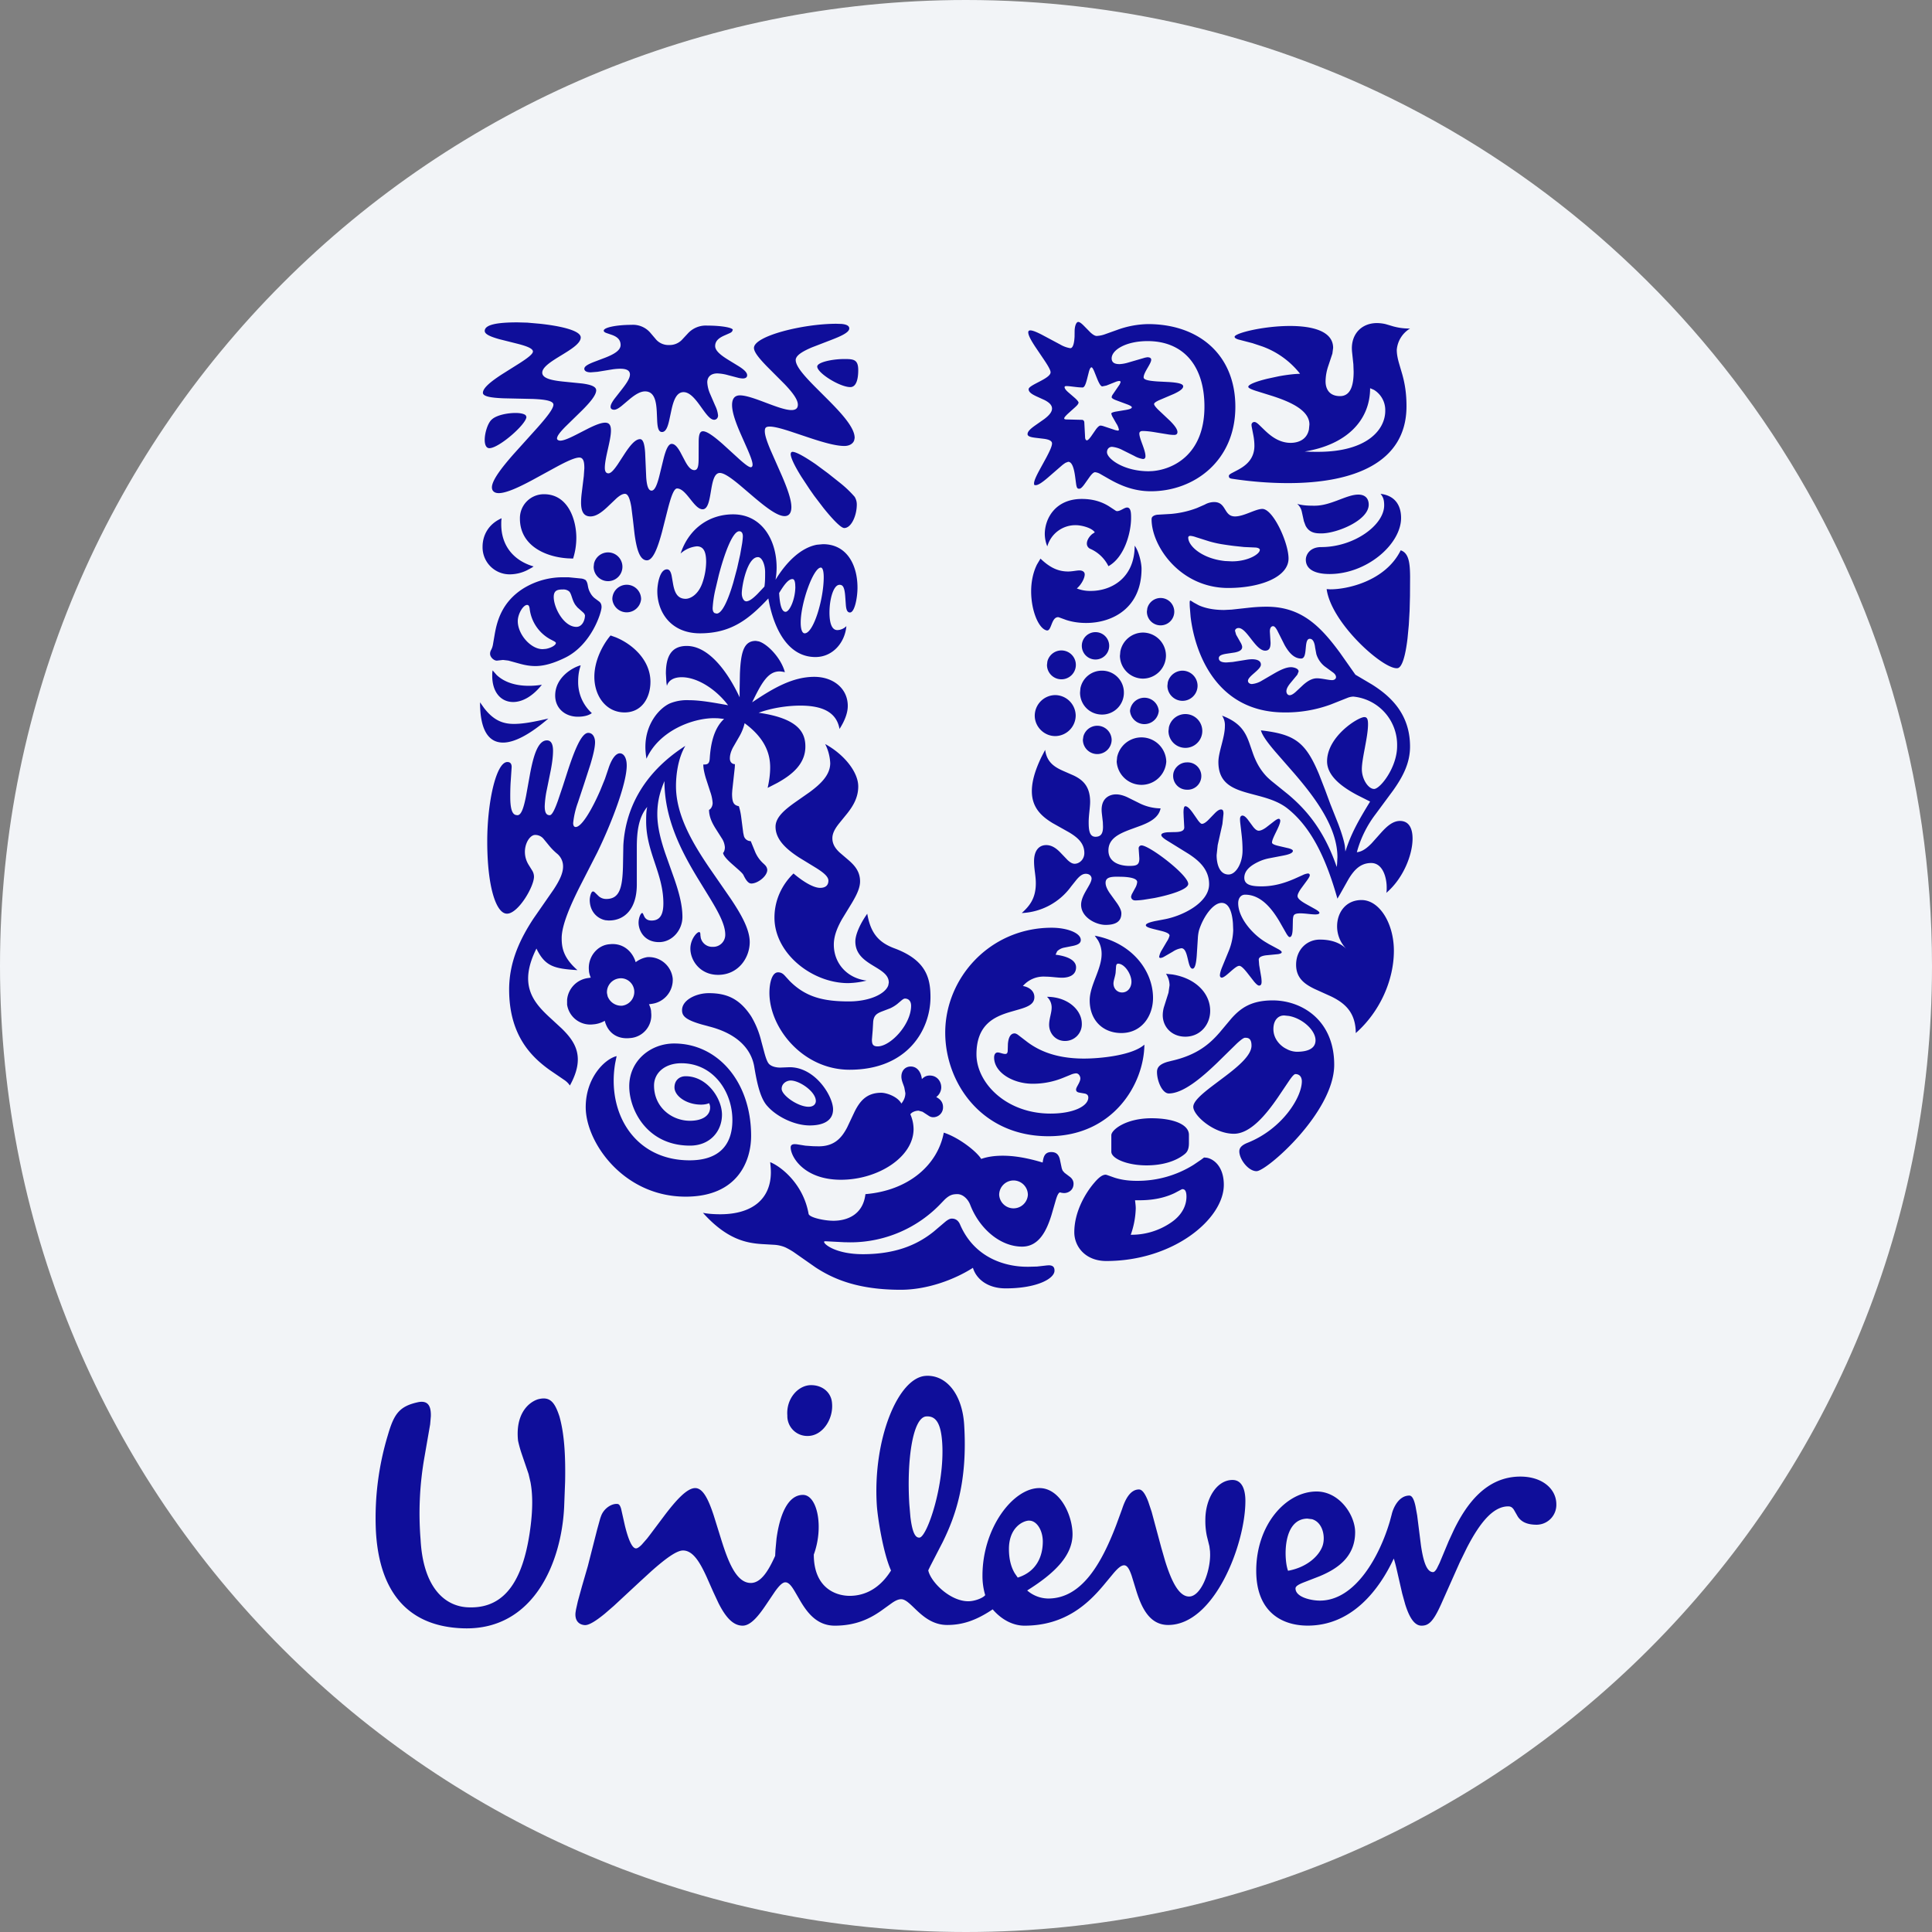 <svg width="36" height="36" xmlns="http://www.w3.org/2000/svg"><rect width="100%" height="100%" fill="#808080" stroke="none"/><g fill="none"><path d="M18 0c2.837 0 5.52.656 7.907 1.825C31.884 4.753 36 10.895 36 18c0 9.942-8.058 18-18 18-9.94 0-18-8.057-18-18C0 8.06 8.06 0 18 0z" fill="#F2F4F7"/><path d="M24.72 10.977c.087.637 1.052 1.494 1.313 1.474.093 0 .156-.236.194-.554l.024-.252.015-.268.007-.269.002-.363c-.002-.253-.023-.44-.175-.491-.286.578-1.005.73-1.316.727l-.064-.004zm.054-.281c.696 0 1.333-.556 1.333-1.045 0-.228-.107-.415-.382-.449.047.06.067.107.067.214 0 .369-.562.778-1.172.778-.222 0-.288.153-.288.234 0 .187.18.268.442.268zm-.148-.757c-.093 0-.227 0-.3-.147l-.03-.08-.039-.178a.264.264 0 0 0-.086-.145c.114.034.234.034.328.034.302 0 .59-.207.81-.207.148 0 .195.093.195.187 0 .295-.596.536-.878.536zM9.642 15.19c.076 0 .12-.155.161-.362l.073-.405c.061-.323.143-.627.315-.627.087 0 .114.087.114.194 0 .105-.017.227-.04.351l-.075.37a1.85 1.85 0 0 0-.04.311c0 .127.034.168.094.168.043 0 .095-.11.152-.27l.091-.27.098-.304c.118-.356.248-.69.376-.69.087 0 .127.087.127.174 0 .096-.036.247-.088.418l-.116.358-.116.35a1.594 1.594 0 0 0-.088.38c0 .04.013.074.047.074.116 0 .312-.346.457-.68l.088-.216.064-.189c.06-.187.14-.288.214-.288.067 0 .128.074.128.228 0 .329-.277 1.062-.549 1.62l-.333.651c-.173.346-.33.708-.33.945 0 .18.033.368.294.596-.429-.027-.603-.067-.764-.402-.328.654-.078.978.222 1.26l.246.227c.261.254.446.538.155 1.065a.384.384 0 0 0-.11-.107l-.265-.181c-.332-.238-.757-.638-.757-1.5 0-.535.22-.966.453-1.322l.376-.542c.105-.16.176-.3.176-.428a.306.306 0 0 0-.12-.247 1.12 1.12 0 0 1-.146-.15l-.095-.116a.2.2 0 0 0-.161-.076c-.127 0-.281.295-.12.556l.07.113a.22.22 0 0 1 .03.108c0 .188-.295.69-.503.69-.207 0-.368-.516-.368-1.346 0-.737.167-1.48.375-1.48.06 0 .08.04.08.093l-.02.3a4.64 4.64 0 0 0-.006.256c0 .28.058.332.113.34l.02.002zm10.262-6.585c.076 0 .109.133.128.265l.02.15c.013.08.026.087.06.087.026 0 .058-.034.092-.08l.105-.148c.035-.046.068-.08.097-.08a.25.25 0 0 1 .103.037l.154.088c.18.102.44.23.781.23.811 0 1.575-.57 1.575-1.574 0-.972-.684-1.541-1.628-1.541a1.76 1.76 0 0 0-.579.11l-.213.076a.54.54 0 0 1-.16.035c-.035.002-.077-.026-.12-.065l-.125-.127c-.04-.04-.076-.069-.103-.069-.033 0-.067.067-.067.18l-.001.094c-.005.095-.022.215-.08.215a.548.548 0 0 1-.19-.07l-.347-.185c-.138-.07-.246-.11-.246-.04 0 .058.059.16.132.271l.152.225c.073.108.132.203.132.248 0 .12-.409.234-.409.315 0 .055.061.093.138.13l.16.073c.076.04.138.088.138.158s-.065.135-.145.196l-.167.117c-.08.057-.144.11-.144.163 0 .043.064.058.144.068l.167.02c.08.012.145.034.145.086 0 .053-.048.152-.106.262l-.123.225c-.06.11-.106.206-.106.257 0 .033.006.033.033.033.048 0 .131-.06.222-.138l.265-.23a.676.676 0 0 1 .068-.049l.048-.018zm-8.594 9.9a.259.259 0 0 1 .227-.274c.14-.02.268.087.281.227a.26.26 0 0 1-.227.282.27.27 0 0 1-.269-.177l-.012-.058zm-.744.208a.436.436 0 0 0 .482.375.504.504 0 0 0 .221-.067c.054.214.221.348.47.322a.424.424 0 0 0 .394-.476c0-.066-.02-.107-.04-.154l.047-.007a.45.45 0 0 0 .395-.475.448.448 0 0 0-.475-.396.485.485 0 0 0-.215.094c-.06-.2-.234-.362-.482-.335-.234.014-.415.241-.389.489 0 .034.014.087.034.134l-.047.007a.45.45 0 0 0-.394.405v.084zm11.187-5.935c0 .154.127.281.281.281.155 0 .28-.126.281-.281a.283.283 0 0 0-.281-.281.284.284 0 0 0-.274.217l-.007.064zm.02.844a.315.315 0 1 0 .008-.072l-.008.072zm-.965.57a.463.463 0 0 0 .924 0 .463.463 0 0 0-.916-.084l-.008.083zm.248-.945a.269.269 0 0 0 .536 0 .269.269 0 0 0-.536 0zm-.878.536a.268.268 0 0 0 .536 0 .268.268 0 0 0-.527-.06l-.009.06zm.69-1.568a.432.432 0 0 0 .43.43.432.432 0 0 0 .428-.43.431.431 0 0 0-.429-.428.432.432 0 0 0-.421.352l-.007.076zm.503-.824a.255.255 0 1 0 .008-.057l-.008.057zm-1.213.643a.255.255 0 1 0 .51 0 .255.255 0 0 0-.51 0zm-.033.871c0 .228.18.41.409.41a.406.406 0 0 0 .408-.41.406.406 0 0 0-.408-.408.406.406 0 0 0-.402.328l-.007.08zm-.844.43c0 .207.174.381.382.381a.386.386 0 0 0 .381-.382.386.386 0 0 0-.381-.382.386.386 0 0 0-.382.382zm.228-.945c0 .147.12.268.268.268a.269.269 0 1 0-.261-.33l-.007.062zm-.891 9.874a.268.268 0 0 0 .535 0 .269.269 0 0 0-.267-.268.269.269 0 0 0-.268.268zm-7.208-11.1a.269.269 0 0 0 .536 0 .268.268 0 0 0-.536 0zm-.348-.603c0 .148.12.268.268.268a.268.268 0 0 0 0-.536.269.269 0 0 0-.261.206l-.007.062zm.288 6.591c.281 0 .516-.208.516-.67V15.8c0-.261.02-.556.194-.764-.02.088-.02.181-.02.268 0 .576.321.972.321 1.528 0 .207-.06.321-.22.321-.078 0-.113-.035-.133-.07l-.028-.06c-.004-.006-.008-.01-.014-.01-.027 0-.067.087-.067.18 0 .141.1.362.382.362.241 0 .435-.22.435-.469 0-.226-.066-.461-.148-.701l-.172-.485c-.082-.243-.148-.488-.148-.73 0-.28.073-.468.133-.616 0 .711.322 1.32.623 1.816l.216.352c.168.276.294.507.294.693a.224.224 0 0 1-.235.228.219.219 0 0 1-.221-.166l-.007-.049c0-.047-.006-.06-.026-.06-.04 0-.161.134-.161.308 0 .22.18.489.516.489.381 0 .59-.322.59-.61 0-.234-.153-.509-.357-.813l-.399-.577c-.319-.47-.618-.986-.618-1.517 0-.195.033-.51.174-.75-.825.53-1.12 1.226-1.155 1.856l-.007.397c-.011.4-.066.6-.312.6a.21.21 0 0 1-.138-.05l-.078-.076c-.01-.009-.02-.014-.031-.014-.04 0-.06.12-.06.154-.001.217.137.351.293.382l.068.006zm11.609-6.692c.294 0 .516-.134.516-.214 0-.02-.023-.036-.071-.043l-.222-.01-.18-.019a6.16 6.16 0 0 1-.245-.035 2.04 2.04 0 0 1-.223-.051l-.253-.08a.388.388 0 0 0-.1-.023c-.027 0-.04.013-.04.033 0 .159.266.394.687.436l.13.006zm-1.46-.85a.208.208 0 0 1 .085-.02l.239-.014c.133-.012.297-.04.483-.111l.144-.063a.362.362 0 0 1 .173-.047c.235 0 .175.268.39.268.167 0 .381-.14.509-.14.2 0 .488.629.488.924 0 .341-.515.549-1.125.549-.891 0-1.427-.777-1.427-1.28 0-.026.009-.041.021-.052l.02-.014zM11.49 19.679c-.22.053-.576.402-.576.951 0 .656.703 1.668 1.862 1.668.979 0 1.22-.677 1.22-1.132 0-1.011-.624-1.722-1.434-1.722-.442 0-.837.322-.837.797 0 .443.334 1.106 1.132 1.106.375 0 .596-.269.596-.577 0-.3-.275-.716-.677-.716-.12 0-.208.08-.208.208 0 .16.222.321.496.321.067 0 .12-.013.148-.027a.16.16 0 0 1 .02.08c0 .154-.147.248-.375.248-.342 0-.67-.254-.67-.656 0-.241.207-.416.509-.416.596 0 .951.53.951 1.059 0 .476-.261.75-.797.75-1.023 0-1.545-.878-1.387-1.81l.027-.132zm-.67-7.282c-.154.04-.475.228-.475.563 0 .241.187.395.422.395.12 0 .208-.027.261-.067a.78.78 0 0 1-.255-.582c0-.106.012-.181.029-.246l.018-.063zm-1.64.094c-.008.034-.008.067-.008.1 0 .315.168.49.39.49.167 0 .36-.101.535-.322-.08.013-.16.02-.241.02-.213 0-.44-.049-.602-.202l-.075-.086zm-.235.596c0 .51.154.75.429.75.214 0 .502-.154.844-.448-.262.06-.462.1-.643.1-.211 0-.382-.071-.555-.296l-.075-.106zm10.189 10.518.19-.005.185-.021.033-.002c.1 0 .107.06.107.1 0 .149-.328.33-.91.33-.343 0-.55-.181-.61-.383-.336.215-.844.409-1.346.409-.808 0-1.262-.206-1.585-.416l-.416-.291c-.05-.032-.1-.06-.15-.084a.636.636 0 0 0-.203-.047l-.241-.014c-.29-.02-.65-.092-1.09-.582.094.02.22.027.322.027.616 0 .944-.301.944-.783 0-.06-.006-.128-.013-.188.188.073.616.395.716.964.014.067.289.128.463.128.24 0 .55-.101.596-.496.804-.067 1.346-.543 1.46-1.146.288.094.616.355.697.49.113-.04.247-.06.402-.06.214 0 .455.04.743.127.014-.087.027-.195.161-.195.1 0 .138.056.158.127l.036.17a.279.279 0 0 0 .02.052l.034.038.106.08c.035.03.061.07.061.123 0 .128-.107.174-.174.174a.29.29 0 0 1-.08-.013c-.029.01-.052.062-.075.138l-.081.28c-.086.278-.226.593-.548.593-.415 0-.797-.342-.964-.77-.047-.127-.148-.208-.241-.208-.09 0-.146.015-.237.1l-.058.06a2.326 2.326 0 0 1-1.708.738l-.11-.002-.346-.018c-.026 0-.026.007-.026.013 0 .047.228.228.723.228.694 0 1.079-.23 1.317-.419l.224-.19c.044-.034.08-.054.113-.054.028 0 .108 0 .155.107.274.643.87.79 1.246.79zM15.335 10.14c.442 0 .643.382.643.81 0 .188-.053.463-.14.463-.058 0-.072-.069-.078-.156l-.01-.14c-.013-.18-.046-.22-.106-.22-.114 0-.188.268-.188.516 0 .154.027.328.147.328a.245.245 0 0 0 .168-.074c-.027.308-.255.576-.576.576-.59 0-.81-.69-.878-1.092-.354.376-.683.65-1.273.65-.549 0-.796-.402-.796-.784 0-.114.04-.408.18-.408.05 0 .072.05.087.118l.027.156c.025.138.07.275.234.275.08 0 .228-.067.309-.288a1.24 1.24 0 0 0 .073-.395c0-.181-.04-.295-.174-.295a.527.527 0 0 0-.302.134c.161-.482.55-.73.978-.73.53 0 .811.469.811.991 0 .076-.007.153-.02.228.203-.334.474-.598.772-.653l.112-.01zm-1.68-3.993c0-.04-.202-.08-.477-.08a.452.452 0 0 0-.364.15l-.11.118a.318.318 0 0 1-.235.094.309.309 0 0 1-.24-.098l-.103-.121a.426.426 0 0 0-.36-.157c-.269 0-.516.047-.516.108 0 .02.02.033.049.044l.108.037c.078.03.157.076.157.187 0 .104-.133.175-.282.234l-.219.083c-.1.04-.175.078-.175.125s.053.067.12.067l.125-.01.289-.047c.048-.006.094-.01.135-.01.094 0 .181.02.181.107 0 .072-.066.168-.142.266l-.147.188c-.043.059-.072.11-.072.15 0 .04.034.053.067.053.038 0 .084-.028.135-.068l.166-.14c.089-.071.183-.134.275-.134.177 0 .208.19.218.379l.008.182c.007.112.024.196.089.196.073 0 .108-.098.136-.223l.043-.2c.038-.167.092-.32.223-.32.234 0 .409.515.57.515.04 0 .073-.033.073-.08a.53.53 0 0 0-.052-.18l-.097-.224a.618.618 0 0 1-.052-.213c0-.113.08-.167.187-.167a.84.84 0 0 1 .202.033l.196.051a.4.4 0 0 0 .078.01c.04 0 .08-.014.08-.06 0-.054-.066-.11-.154-.166l-.193-.118c-.131-.081-.249-.167-.249-.26 0-.103.082-.155.164-.193l.113-.05a.149.149 0 0 0 .037-.026l.014-.032zm9.545 13.19c-.028 0-.082.042-.154.108l-.367.36c-.286.275-.632.57-.9.57-.12 0-.22-.227-.22-.401 0-.08.044-.142.192-.187l.083-.021c.474-.108.71-.317.892-.527l.219-.261c.17-.19.365-.337.77-.337.543 0 1.146.368 1.146 1.199 0 .884-1.259 1.983-1.447 1.983-.154 0-.321-.222-.321-.369 0-.047.02-.107.154-.16.643-.256 1.011-.845 1.011-1.146 0-.067-.033-.134-.12-.134-.025 0-.067.05-.122.131l-.206.306c-.215.312-.508.675-.818.675-.375 0-.757-.342-.757-.502 0-.103.16-.24.358-.391l.247-.186c.25-.19.48-.39.48-.563 0-.117-.046-.141-.093-.146l-.027-.001zm.723-.415c-.094 0-.195.074-.195.254 0 .201.155.328.242.368.06.034.126.052.194.054.194 0 .349-.054.349-.214 0-.185-.239-.406-.494-.453l-.096-.01zM15.228 6.83c0 .121.422.383.616.383.114 0 .148-.155.148-.316 0-.2-.087-.207-.262-.207-.22 0-.502.06-.502.14zm.697 1.327c0-.186-.234-.444-.486-.698l-.25-.25c-.2-.202-.362-.383-.362-.499 0-.013 0-.02.006-.033.027-.074.146-.14.293-.203l.35-.135c.19-.073.349-.143.349-.219 0-.058-.072-.077-.143-.084l-.098-.003c-.624 0-1.535.228-1.535.45 0 .082.109.208.246.349l.326.327c.138.145.246.282.246.382 0 .073-.047.1-.12.1-.228 0-.724-.274-.959-.274-.107 0-.147.073-.147.18 0 .143.075.343.16.537l.123.278c.056.13.099.237.099.297 0 .02-.007.047-.034.047-.036 0-.112-.06-.207-.144l-.318-.29c-.146-.128-.285-.236-.365-.236-.062 0-.077.07-.08.179l-.001.297c0 .154-.007.248-.08.248-.066 0-.118-.069-.166-.155l-.095-.18c-.048-.085-.099-.154-.161-.154-.064 0-.109.115-.148.262l-.085.347c-.038.147-.081.262-.142.262-.065 0-.09-.107-.1-.249l-.02-.46c-.01-.143-.033-.25-.095-.25-.092 0-.19.126-.283.266l-.134.206c-.065.094-.123.165-.172.165-.054 0-.067-.053-.067-.1 0-.194.114-.51.114-.697 0-.094-.027-.147-.108-.147-.078 0-.19.047-.31.106l-.24.123c-.117.059-.222.106-.287.106-.027 0-.06-.014-.06-.04 0-.049.066-.129.158-.222l.315-.308c.14-.141.257-.277.257-.368 0-.074-.112-.107-.26-.127l-.367-.037c-.204-.022-.378-.059-.378-.165 0-.214.717-.435.717-.656 0-.135-.408-.218-.768-.256l-.228-.02-.183-.005c-.396 0-.61.046-.61.16 0 .064.119.11.27.153l.358.09c.151.04.27.083.27.14 0 .048-.104.125-.242.214l-.34.214c-.188.123-.35.247-.35.342 0 .071.168.093.383.102l.548.012c.215.009.383.032.383.107 0 .076-.128.236-.297.427l-.446.495c-.22.25-.403.487-.403.618 0 .074.054.108.127.108.145 0 .387-.115.638-.25l.441-.241c.184-.099.34-.172.422-.172.087 0 .094.106.094.2l-.01.146-.041.334c-.006.055-.01.108-.01.157 0 .154.04.26.175.26.106 0 .208-.077.304-.165l.181-.172c.057-.05.11-.084.157-.084.062 0 .095.101.12.246l.03.242.03.263c.036.26.091.488.23.488.117 0 .205-.246.281-.527l.107-.422c.057-.22.112-.39.174-.39.174 0 .315.388.476.388.2 0 .107-.677.321-.677.085 0 .228.106.39.242l.252.215c.214.18.427.347.564.347.094 0 .127-.074.127-.168 0-.142-.079-.355-.174-.577l-.214-.485c-.063-.149-.107-.275-.107-.351 0-.067.02-.087.093-.087.087 0 .23.04.395.094l.35.117c.241.08.481.15.642.15.096.001.163-.042.185-.104l.01-.05zm9.144 7.71c.107-.335.24-.57.461-.931l-.242-.122c-.253-.135-.56-.341-.56-.628 0-.462.576-.824.695-.824.054 0 .068.047.068.134 0 .241-.115.63-.115.837 0 .187.121.368.228.368.114 0 .429-.402.429-.797a.903.903 0 0 0-.817-.924.332.332 0 0 0-.104.022l-.315.125a2.424 2.424 0 0 1-.861.148c-1.26 0-1.669-1.093-1.751-1.783l-.015-.185a1.964 1.964 0 0 1-.002-.082c0-.027.006-.034.013-.034l.013.005.052.033.092.05c.096.043.245.087.473.087l.14-.007.292-.032c.106-.012.222-.022.359-.022.642 0 .998.356 1.369.862l.285.405.308.182c.325.205.71.533.71 1.157 0 .313-.138.567-.314.816l-.334.452a2.048 2.048 0 0 0-.343.701c.103-.01.191-.08.275-.166l.165-.185c.11-.123.224-.232.364-.232.16 0 .234.128.234.329 0 .295-.167.737-.489 1.011.007-.026.007-.06.007-.1 0-.188-.074-.456-.289-.456-.2 0-.319.13-.422.3l-.153.272-.054.092c-.194-.684-.456-1.3-.924-1.675-.149-.12-.33-.181-.51-.231l-.214-.057c-.31-.085-.57-.191-.57-.583 0-.188.121-.455.121-.67a.316.316 0 0 0-.053-.194c.346.13.44.314.514.525l.065.188c.047.128.11.263.231.399.031.035.07.07.112.106l.312.252c.296.25.656.626.903 1.35l.006-.048.007-.133c0-.557-.415-1.109-.799-1.556l-.357-.409c-.139-.163-.242-.299-.27-.4.628.073.83.212 1.084.82l.113.291.096.26.151.38c.052.14.1.284.12.4l.01.107zm-14.39-5.46c.04-.125.06-.256.06-.388 0-.322-.146-.81-.602-.81a.446.446 0 0 0-.449.455c0 .492.457.712.892.74l.1.004zm-.569 1.689c-.22 0-.462-.275-.462-.522 0-.135.101-.302.174-.302.027 0 .04.02.047.067a.748.748 0 0 0 .38.57l.076.04c.02.013.033.02.033.033 0 .039-.088.092-.188.109l-.06.005zm.79-.63c0 .094-.053.215-.16.215-.234 0-.422-.356-.422-.557 0-.127.074-.14.174-.14a.16.16 0 0 1 .1.027c.06.033.06.167.134.267l.034.041.091.08a.303.303 0 0 1 .036.036l.014.031zm-.08-.687-.222-.022h-.079a1.4 1.4 0 0 0-.777.214c-.379.245-.476.582-.521.832l-.037.215a.503.503 0 0 1-.014.052l-.018.04a.135.135 0 0 0-.02.073c0 .06.067.127.127.127l.114-.013.1.012.225.062c.082.022.174.04.278.04.154 0 .335-.047.563-.16.483-.242.67-.838.67-.939 0-.05-.016-.078-.04-.1l-.094-.07a.332.332 0 0 1-.053-.058c-.094-.14-.047-.194-.108-.274a.191.191 0 0 0-.094-.031zm.557 1.062c-.148.174-.302.47-.302.77 0 .362.221.664.563.664.328 0 .482-.282.482-.57 0-.408-.338-.705-.65-.831l-.093-.033zm-1.434-1.286-.034.023-.093.05a.738.738 0 0 1-.309.074.504.504 0 0 1-.515-.515c0-.208.107-.422.355-.53-.007.04-.007.074-.007.114 0 .382.215.67.603.784zm11.917 3.898c0-.133.12-.247.254-.247a.255.255 0 1 1 0 .509.256.256 0 0 1-.254-.262zm.174 7.705c.034 0 .074.02.074.14 0 .147-.067.341-.308.496a1.298 1.298 0 0 1-.73.214 1.59 1.59 0 0 0 .093-.49c0-.053-.007-.093-.013-.153h.087c.317 0 .526-.074.651-.134l.128-.068a.048.048 0 0 1 .018-.005zm.053-.664c.054-.047.067-.12.067-.194v-.154c0-.195-.294-.309-.696-.309-.489 0-.75.221-.75.315v.308c0 .128.294.255.656.255.288 0 .55-.073.723-.22zm.349.074-.053.04-.143.097a1.966 1.966 0 0 1-1.064.298c-.18 0-.31-.028-.403-.057l-.147-.052a.092.092 0 0 0-.025-.005c-.067 0-.141.067-.215.155-.16.187-.368.535-.368.917 0 .268.207.536.596.536 1.253 0 2.19-.784 2.19-1.42 0-.322-.169-.474-.315-.504l-.053-.005zm.234-5.634c0 .167.054.361.222.361.14 0 .261-.214.261-.448a2.49 2.49 0 0 0-.017-.29l-.025-.217a.766.766 0 0 1-.005-.076c0-.047.02-.067.047-.067.034.002.066.034.099.076l.099.134c.033.041.068.072.103.072.04 0 .088-.025.135-.058l.137-.106c.042-.033.078-.058.103-.058.02 0 .027.027.027.034 0 .1-.154.321-.154.409 0 .031.071.052.153.07l.159.037c.045.013.077.028.077.047 0 .044-.081.07-.188.09l-.26.05a.83.83 0 0 0-.155.047c-.187.08-.302.18-.302.315 0 .134.134.16.322.16.25 0 .457-.074.61-.14l.156-.07a.293.293 0 0 1 .098-.03c.02 0 .034.013.034.033 0 .022-.026.062-.06.108l-.11.15c-.033.05-.058.097-.058.13 0 .05.076.102.163.151l.167.093c.048.028.08.052.078.071-.006.02-.033.027-.08.027-.073 0-.187-.02-.275-.02-.053 0-.1.006-.12.033-.012.014-.017.046-.02.087l-.003.138c-.002.095-.01.184-.058.184-.014 0-.033-.022-.056-.058l-.137-.24c-.134-.223-.336-.492-.637-.492-.074 0-.128.06-.128.16 0 .268.262.576.51.724l.062.037.186.1c.032.02.053.037.053.05 0 .02-.027.03-.067.037l-.226.022c-.075.01-.135.032-.135.082l.008.1.037.217a.655.655 0 0 1 .008.092c0 .033-.006.073-.047.073-.023 0-.055-.03-.092-.073l-.117-.15c-.06-.077-.12-.145-.16-.145-.08 0-.254.22-.327.22-.02 0-.034-.02-.034-.04 0-.038.015-.089.038-.148l.131-.319a1.11 1.11 0 0 0 .079-.376l-.005-.13c-.013-.169-.058-.38-.21-.38-.16 0-.341.255-.422.51a.758.758 0 0 0-.022.15l-.02.316c-.01.138-.03.25-.078.25-.1 0-.074-.381-.208-.381a.392.392 0 0 0-.159.063l-.17.098a.154.154 0 0 1-.06.02c-.013 0-.026-.007-.026-.02a.35.35 0 0 1 .05-.127l.094-.16a.347.347 0 0 0 .05-.109c0-.038-.062-.063-.14-.084l-.162-.04c-.078-.02-.14-.04-.14-.07 0-.032.077-.057.176-.078l.159-.03c.341-.06.844-.307.844-.656 0-.272-.184-.436-.38-.564l-.425-.263c-.05-.034-.086-.064-.086-.09 0-.033.058-.046.119-.051l.109-.003c.1 0 .2-.007.2-.088l-.011-.2-.003-.074c0-.067.007-.12.034-.12.043 0 .094.06.143.129l.093.134c.029.038.054.065.073.065.035 0 .076-.03.117-.07l.125-.129c.04-.04.08-.069.113-.069s.047.02.047.08l-.02.191-.088.393-.02.187zm-3.195-1.962c.032.243.19.33.36.403l.171.075c.166.08.307.197.307.492 0 .101-.027.249-.027.376 0 .147.013.274.127.274s.14-.08.14-.187l-.003-.085-.019-.165a.663.663 0 0 1-.004-.065c0-.235.167-.288.268-.288.072 0 .14.021.209.052l.214.106a.91.91 0 0 0 .408.103c-.034.165-.185.25-.359.318l-.213.078c-.211.08-.4.171-.4.388 0 .234.234.288.389.288.14 0 .187-.02.187-.14l-.013-.188c0-.027.02-.054.054-.054.147 0 .87.55.87.717 0 .103-.34.206-.63.263l-.205.033a1.263 1.263 0 0 1-.15.012c-.066 0-.08-.047-.08-.073l.012-.039.062-.114a.285.285 0 0 0 .04-.116c0-.051-.073-.088-.263-.098l-.105-.002c-.128 0-.221.013-.221.114 0 .06.032.125.076.19l.142.197c.043.065.076.127.076.182 0 .134-.08.215-.294.215-.181 0-.456-.141-.456-.375 0-.188.195-.376.195-.49 0-.033-.027-.087-.108-.087-.066 0-.12.047-.178.117l-.096.12a1.2 1.2 0 0 1-.919.494c.141-.128.262-.268.262-.556 0-.141-.033-.255-.033-.409 0-.2.093-.301.227-.301.106 0 .19.063.262.137l.136.142c.043.04.086.069.131.069.088 0 .181-.08.181-.2 0-.183-.125-.29-.285-.386l-.308-.173c-.205-.125-.385-.287-.385-.594 0-.167.05-.368.177-.633l.071-.137zm1.273 4.353c0 .094.067.168.16.168.108 0 .175-.094.175-.2 0-.142-.128-.336-.248-.336-.032 0-.038.029-.04.07l-.007.097c-.007.067-.04.148-.04.201zm-.349-.89c.704.133 1.086.663 1.086 1.159 0 .341-.214.655-.59.655-.341 0-.59-.234-.59-.609 0-.281.222-.576.222-.864a.5.5 0 0 0-.068-.256l-.06-.085zm-.89 1.139a.27.27 0 0 1 .087.2c0 .1-.047.208-.047.321 0 .161.12.302.295.302a.311.311 0 0 0 .314-.322c0-.254-.261-.501-.65-.501zm2.217-.43a.4.4 0 0 1 .067.215l-.02.139-.087.275a.572.572 0 0 0-.02.142c0 .22.167.402.421.402.275 0 .463-.221.463-.482 0-.326-.27-.606-.702-.677l-.122-.013zm-2.057-.355c.308.04.382.148.382.235 0 .148-.134.194-.261.194-.094 0-.2-.02-.315-.02a.508.508 0 0 0-.415.175c.087.013.214.073.214.207 0 .13-.12.18-.28.227l-.17.049c-.296.088-.629.235-.629.79 0 .529.55 1.104 1.38 1.104.43 0 .704-.14.704-.3 0-.043-.026-.062-.06-.072l-.109-.019c-.034-.007-.059-.021-.059-.057 0-.047.08-.134.08-.208 0-.033-.026-.094-.08-.094a.29.29 0 0 0-.098.025l-.137.056a1.49 1.49 0 0 1-.575.113c-.362 0-.717-.207-.717-.489 0-.06.027-.094.067-.094.04 0 .093.028.14.028.03 0 .042-.016.046-.054l.004-.135c.008-.088.034-.194.125-.194.017 0 .036.009.058.023l.185.142c.186.136.495.304 1.05.304.308 0 .904-.06 1.125-.26-.007.736-.583 1.707-1.788 1.707-1.253 0-1.923-1.004-1.923-1.93 0-1.024.837-1.955 1.983-1.955.294 0 .543.1.543.228 0 .065-.062.091-.14.109l-.166.033a.26.26 0 0 0-.134.068l-.03.064zm-4.85-6.859c0-.114-.026-.14-.053-.14-.067 0-.14.08-.248.26.014.242.054.35.12.35.075 0 .182-.235.182-.47zm-.917.275c.053 0 .115-.041.21-.135l.132-.14c.013-.087.013-.167.013-.268 0-.134-.054-.281-.134-.281-.2 0-.301.536-.301.676 0 .065.025.12.056.14l.024.008zm1.092.596c.167 0 .355-.643.355-1.045 0-.087-.013-.18-.054-.18-.14 0-.375.662-.375 1.024 0 .14.033.201.074.201zm-1.641-.368c.106 0 .22-.269.31-.576l.072-.268.057-.255.037-.21c.008-.058.013-.104.013-.132 0-.053-.02-.093-.067-.093-.125 0-.278.422-.381.816l-.06.253a2.06 2.06 0 0 0-.055.364c0 .035.007.074.037.092l.037.009zm.73.509c-.222 0-.28.206-.296.621l-.005.275v.155c-.215-.462-.57-.957-.985-.957-.282 0-.389.187-.389.515l.009.157a.867.867 0 0 0 .01.071c.035-.113.142-.16.276-.16.288 0 .636.22.864.522-.261-.047-.516-.094-.73-.094a.84.84 0 0 0-.355.06c-.194.088-.456.376-.456.811 0 .067.007.14.02.22.235-.522.858-.756 1.26-.756l.074.002.113.012c-.207.187-.254.515-.268.736-.006.107-.047.114-.12.114 0 .074.02.16.045.247l.084.259a.78.78 0 0 1 .045.21c0 .061-.034.115-.067.128 0 .126.054.238.116.339l.12.189a.35.35 0 0 1 .059.169c0 .047-.014.087-.034.107.009.052.073.12.146.187l.146.129c.044.04.079.074.09.099.067.14.114.154.147.154.114 0 .295-.134.295-.255a.14.14 0 0 0-.033-.079l-.027-.028a.615.615 0 0 1-.174-.247l-.074-.181a.131.131 0 0 1-.127-.094l-.013-.061-.039-.302a1.153 1.153 0 0 0-.042-.193c-.087-.02-.127-.054-.127-.235l.004-.062.045-.41a.992.992 0 0 0 .004-.077c-.04 0-.094-.027-.094-.107 0-.071.024-.138.058-.204l.12-.208a.9.9 0 0 0 .097-.244c.382.281.476.569.476.823 0 .134-.02.261-.047.382l.181-.093c.252-.14.522-.34.522-.677 0-.248-.114-.522-.87-.63.234-.087.529-.133.776-.133.429 0 .677.134.73.435.087-.134.154-.288.154-.429 0-.328-.274-.542-.623-.542-.408 0-.77.214-1.159.475.175-.361.295-.576.51-.576.033 0 .067.007.1.014-.071-.262-.317-.52-.484-.573l-.058-.01zM9.809 7.768c0 .134-.51.583-.69.583-.067 0-.087-.08-.087-.154 0-.134.06-.322.134-.382.087-.08.288-.12.442-.12.075 0 .159.013.189.045l.012.028zm15.561 9.003c.335 0 .603.436.603.945 0 .542-.255 1.132-.71 1.534-.002-.396-.216-.563-.455-.681l-.307-.139c-.195-.093-.35-.207-.35-.453 0-.281.2-.469.442-.469.215 0 .383.06.503.181a.594.594 0 0 1-.181-.429c0-.254.16-.489.455-.489zM20.4 9.92c-.054-.087-.255-.134-.349-.134a.544.544 0 0 0-.536.395.629.629 0 0 1-.047-.228c0-.295.201-.656.69-.656.239 0 .396.07.5.133l.133.087c.01.005.017.007.024.007.066 0 .134-.067.187-.067.074 0 .074.114.074.195 0 .268-.12.73-.422.898a.683.683 0 0 0-.335-.322.105.105 0 0 1-.067-.1c0-.06.043-.131.101-.178l.046-.03zm-1.012.489c.174.167.328.24.516.24.073 0 .16-.02.208-.02.06 0 .1.027.1.074 0 .074-.067.195-.147.262a.67.67 0 0 0 .261.046c.382 0 .817-.24.817-.843.08.106.128.328.128.428 0 .73-.537 1.012-1.032 1.012-.16 0-.281-.027-.367-.054l-.135-.049a.073.073 0 0 0-.02-.005c-.128 0-.121.255-.208.248-.154-.026-.295-.368-.295-.73 0-.171.034-.351.11-.502l.064-.107zm-4.655-1.95c0 .074.082.236.199.424l.155.235.084.12.173.227c.171.213.326.374.387.374.133 0 .234-.234.234-.435a.27.27 0 0 0-.04-.147 2.044 2.044 0 0 0-.278-.264l-.219-.174-.23-.17c-.19-.13-.36-.23-.432-.23-.013 0-.024.01-.029.021l-.004.02zm9.666-.55c0-.27-.372-.427-.69-.53l-.314-.098c-.083-.028-.135-.051-.135-.074 0-.044.16-.103.36-.151l.209-.045c.143-.026.286-.044.396-.046a1.576 1.576 0 0 0-.705-.51l-.18-.06-.265-.069c-.044-.014-.07-.03-.07-.05 0-.068.537-.202 1.032-.202.415 0 .804.094.804.409l-.014.106-.077.232a.915.915 0 0 0-.05.285c0 .147.074.275.269.275.207 0 .254-.221.254-.456l-.005-.137-.023-.218a.794.794 0 0 1-.005-.08c0-.282.193-.47.468-.47a.74.74 0 0 1 .163.02l.142.042c.076.02.168.04.311.04a.512.512 0 0 0-.247.395c0 .093.02.178.047.27l.058.198c.04.147.076.327.076.584 0 1.058-.991 1.433-2.205 1.433-.334 0-.689-.027-1.037-.08-.054-.007-.068-.02-.068-.054 0-.017.02-.033.05-.05l.118-.062c.137-.074.308-.194.308-.45 0-.068-.008-.134-.019-.193l-.029-.149a.292.292 0 0 1-.006-.047.053.053 0 0 1 .054-.054c.023 0 .05.019.083.049l.117.113c.113.107.268.227.476.227.09 0 .295-.027.34-.25l.009-.092zm1.131-.676c0 .597-.434 1.052-1.218 1.18.087.006.167.006.248.006.917 0 1.252-.415 1.252-.763a.441.441 0 0 0-.211-.392l-.07-.03zm-.635 5.387c0-.032-.018-.057-.045-.081l-.168-.123a.468.468 0 0 1-.154-.228l-.022-.118c-.007-.06-.027-.167-.1-.167-.121 0-.028.368-.161.368-.138 0-.234-.12-.308-.251l-.139-.276c-.026-.046-.05-.076-.076-.076-.027 0-.06.02-.06.1l.013.208c0 .087-.02.148-.1.148-.18 0-.341-.422-.496-.422-.033 0-.066.02-.066.053l.02.071.093.164c.012.025.02.048.02.066 0 .06-.06.086-.137.102l-.16.024c-.077.013-.138.032-.138.082 0 .06.06.08.14.08l.118-.009.256-.041a.75.75 0 0 1 .102-.01c.067 0 .168.014.168.1 0 .095-.241.216-.241.302 0 .04.04.06.073.06a.432.432 0 0 0 .184-.062l.22-.128c.114-.066.228-.124.326-.124.04 0 .141.02.141.08l-.024.06-.124.15c-.043.052-.08.108-.08.159 0 .033.02.073.06.073.035 0 .072-.025.114-.062l.138-.129c.075-.066.16-.124.258-.124.087 0 .214.034.281.034.04 0 .062-.019.07-.037l.004-.016zm-4.797-5.112c0-.024-.03-.056-.068-.091l-.125-.108c-.04-.035-.068-.069-.068-.095 0-.014.013-.02.033-.02.074 0 .2.026.302.026.037 0 .06-.069.081-.147l.039-.153c.013-.044.028-.075.047-.075.014 0 .03.03.048.07l.058.145c.031.075.064.14.095.14l.077-.016.173-.069a.212.212 0 0 1 .065-.016c.013 0 .026.007.026.02l-.017.043-.133.194a.109.109 0 0 0-.017.045c0 .017.03.036.075.054l.226.084c.044.018.075.035.075.05 0 .029-.07.044-.15.056l-.157.026c-.045.01-.076.02-.076.038l.015.043.077.136a.33.33 0 0 1 .05.116c0 .013-.008.02-.021.02l-.048-.01-.222-.074a.216.216 0 0 0-.051-.01c-.025 0-.055.03-.086.071l-.092.133c-.03.04-.057.071-.077.071-.02 0-.033-.027-.033-.06l-.014-.268c0-.027-.013-.054-.047-.054l-.281-.007c-.034 0-.047-.007-.047-.02 0-.018.03-.05.07-.088l.129-.116a.668.668 0 0 0 .05-.05l.019-.034zm1.307 1.273c-.47 0-.778-.235-.778-.355 0-.06.04-.1.094-.1a.53.53 0 0 1 .191.058l.221.11a.483.483 0 0 0 .164.059c.027 0 .047-.013.047-.053 0-.12-.114-.322-.114-.422 0-.027.02-.047.06-.047.073 0 .16.011.246.026l.246.04c.037.005.07.007.098.007.048 0 .06-.027.06-.053 0-.056-.06-.13-.137-.208l-.23-.217c-.04-.042-.068-.076-.068-.098 0-.02.034-.042.085-.067l.286-.122c.095-.045.171-.091.171-.14 0-.053-.118-.07-.26-.08l-.217-.011c-.142-.01-.26-.025-.26-.076 0-.094.141-.254.141-.328 0-.033-.027-.047-.073-.047l-.04.007-.326.095a.68.68 0 0 1-.15.026c-.067 0-.148-.014-.148-.108 0-.154.262-.321.67-.321.663 0 1.059.455 1.059 1.22 0 .907-.6 1.174-.971 1.202l-.067.003zM16.87 20.37c0 .06-.02.126-.074.193-.074-.134-.282-.201-.375-.201-.276 0-.4.16-.496.351l-.14.296c-.1.191-.235.351-.53.351l-.103-.002-.144-.01-.162-.026a.431.431 0 0 0-.04-.002c-.047 0-.073.02-.073.06 0 .174.247.603.937.603.69 0 1.353-.422 1.353-.945a.7.7 0 0 0-.06-.275c.027-.04.094-.067.154-.067l.073.02.126.082a.146.146 0 0 0 .069.02.183.183 0 0 0 .187-.188c0-.087-.046-.147-.127-.188a.23.23 0 0 0 .094-.18c0-.114-.08-.221-.214-.221-.06 0-.1.02-.147.066-.014-.12-.08-.234-.208-.234-.1 0-.174.074-.174.188 0 .071.033.134.054.201l.02.107zm-1.803.253c-.2 0-.502-.214-.502-.335 0-.1.094-.154.168-.154.167 0 .469.208.469.382 0 .047-.034.107-.135.107zm-1.869-1.5c.537.133.804.421.858.763.054.329.12.597.248.73.167.188.496.355.784.355.24 0 .435-.08.435-.3 0-.242-.328-.785-.81-.785l-.175.007c-.06 0-.147-.013-.2-.06-.037-.031-.064-.108-.092-.207l-.06-.223a1.673 1.673 0 0 0-.19-.467c-.221-.335-.463-.43-.79-.43-.235 0-.497.128-.497.316 0 .102.05.177.372.269l.117.031zm3.363-.817c0-.302-.623-.309-.623-.764 0-.114.074-.308.222-.516.06.348.2.53.502.643.596.22.676.556.676.911 0 .603-.422 1.353-1.507 1.353-.87 0-1.494-.777-1.494-1.433 0-.181.047-.382.161-.382.06 0 .097.029.133.07l.082.09c.3.302.63.382 1.105.382.386 0 .68-.14.734-.3l.01-.054zm.027.482-.149.057c-.103.04-.154.075-.168.187l-.01.17-.014.168c0 .08.013.128.107.128.24 0 .623-.409.623-.757 0-.094-.054-.134-.114-.134-.018 0-.037.012-.06.03l-.084.071a.668.668 0 0 1-.131.08zm-6.164 7.604c.088.313.116.703.106 1.218l-.018.472c-.05 1.035-.568 2.286-1.856 2.26-1.11-.025-1.602-.745-1.653-1.843a5.32 5.32 0 0 1 .227-1.767c.114-.391.215-.531.568-.606.185-.034.236.084.23.267l-.013.148-.108.622a6.04 6.04 0 0 0-.07 1.525c.049.909.466 1.263.92 1.263.682.013.985-.555 1.111-1.376.07-.46.055-.753.017-.956l-.036-.154-.128-.375a2.222 2.222 0 0 1-.068-.245c-.05-.48.177-.706.367-.77.227-.063.316.051.404.317zm6.826-.755c.378-.023.681.335.716.914.066 1.077-.168 1.71-.4 2.183l-.222.43a3.59 3.59 0 0 0-.047.097c.043.214.404.576.745.576.126 0 .278-.063.316-.114a1.244 1.244 0 0 1-.051-.366c0-.883.569-1.629 1.06-1.629.392 0 .618.518.618.86 0 .403-.34.732-.845 1.048a.607.607 0 0 0 .392.15c.63 0 .998-.666 1.266-1.366l.11-.3c.05-.152.14-.366.315-.366.064 0 .12.088.173.227l.063.189.18.669.072.25c.114.364.252.66.446.66.215 0 .392-.443.392-.782l-.002-.06-.012-.096-.047-.19a1.358 1.358 0 0 1-.028-.299c0-.403.215-.745.506-.745.176 0 .24.177.24.391 0 .809-.58 2.311-1.439 2.311-.344 0-.49-.316-.586-.611l-.094-.306c-.04-.116-.08-.195-.141-.195-.056 0-.117.056-.192.142l-.196.236c-.276.327-.705.747-1.468.747-.203 0-.417-.1-.593-.304-.303.203-.556.291-.847.291-.467 0-.669-.48-.858-.48-.052 0-.106.026-.167.067l-.21.151c-.19.132-.452.275-.86.275-.327 0-.506-.234-.636-.45l-.102-.175c-.062-.106-.117-.183-.183-.183-.057 0-.123.073-.196.175l-.155.23c-.135.201-.287.403-.445.403-.192 0-.33-.184-.45-.42l-.098-.21-.123-.278c-.123-.269-.253-.493-.44-.493-.125 0-.34.165-.584.38l-.214.196-.49.455-.171.148c-.163.133-.298.22-.378.211-.126-.013-.18-.107-.166-.234l.009-.057.034-.152.076-.276.11-.379.174-.683.053-.192a.966.966 0 0 1 .022-.064c.051-.135.192-.231.304-.22.034.002.054.042.068.092l.07.311c.057.233.129.425.207.425.027 0 .064-.026.108-.071l.098-.112.054-.07.28-.373c.197-.258.406-.498.563-.498.148 0 .249.22.344.506l.142.456c.13.415.282.806.55.806.19 0 .329-.227.454-.505l.005-.103.02-.216c.054-.404.195-.817.493-.817.266 0 .392.593.202 1.112 0 .617.403.769.669.769.19 0 .514-.062.77-.472-.146-.325-.25-.982-.265-1.222-.076-1.223.396-2.374.912-2.405zm11.081 1.877c.404 0 .669.227.669.517a.37.37 0 0 1-.366.38c-.206 0-.296-.071-.35-.148l-.075-.131c-.024-.037-.053-.063-.105-.063-.293 0-.54.328-.769.768l-.135.276-.345.775c-.152.34-.24.404-.367.404-.14 0-.233-.172-.304-.397l-.056-.202-.106-.463a2.303 2.303 0 0 0-.051-.189c-.265.568-.77 1.25-1.604 1.25-.48 0-.959-.253-.959-1.022 0-.859.555-1.477 1.124-1.477.429 0 .719.442.719.758 0 .475-.352.691-.66.82l-.278.108c-.104.04-.173.075-.173.12 0 .163.29.227.454.227.663 0 1.115-.833 1.304-1.478l.034-.126c.025-.113.127-.353.329-.353.054 0 .09.08.116.204l.03.165.07.555c.04.274.1.502.226.502.021 0 .044-.023.069-.064l.052-.105.171-.41.099-.214c.233-.475.6-.987 1.237-.987zm-9.152.82c-.115 0-.379.127-.379.53 0 .226.058.368.11.454l.054.078c.366-.115.467-.418.467-.67 0-.214-.114-.391-.252-.391zm5.188-.037c-.48 0-.442.782-.366.972.354-.064.58-.278.644-.467.056-.169.002-.436-.197-.494l-.081-.01zm-7.107-1.904c-.251.016-.367.806-.316 1.637l.02.235c.04.333.106.39.169.386.139-.008.472-.977.424-1.759-.022-.352-.108-.512-.297-.499zm-2.147-.583c.215 0 .38.139.391.341.026.29-.176.606-.453.606a.371.371 0 0 1-.38-.38c-.025-.315.202-.567.442-.567zm.263-11.946c.355.194.616.523.616.79 0 .206-.095.362-.201.498l-.156.192c-.072.091-.125.179-.125.275 0 .112.057.192.134.265l.167.143c.113.098.215.212.215.396 0 .128-.07.264-.155.407l-.18.295c-.086.152-.154.311-.154.477 0 .342.24.623.61.67a1.553 1.553 0 0 1-.343.047c-.676 0-1.373-.556-1.373-1.22 0-.328.141-.616.355-.823.188.16.375.268.496.268.107 0 .154-.054.154-.134 0-.077-.093-.151-.222-.233l-.327-.2c-.226-.148-.436-.328-.436-.572 0-.179.177-.323.383-.468l.253-.177c.206-.152.383-.32.383-.54a.877.877 0 0 0-.094-.356z" fill="#0F0E9A"/></g></svg>